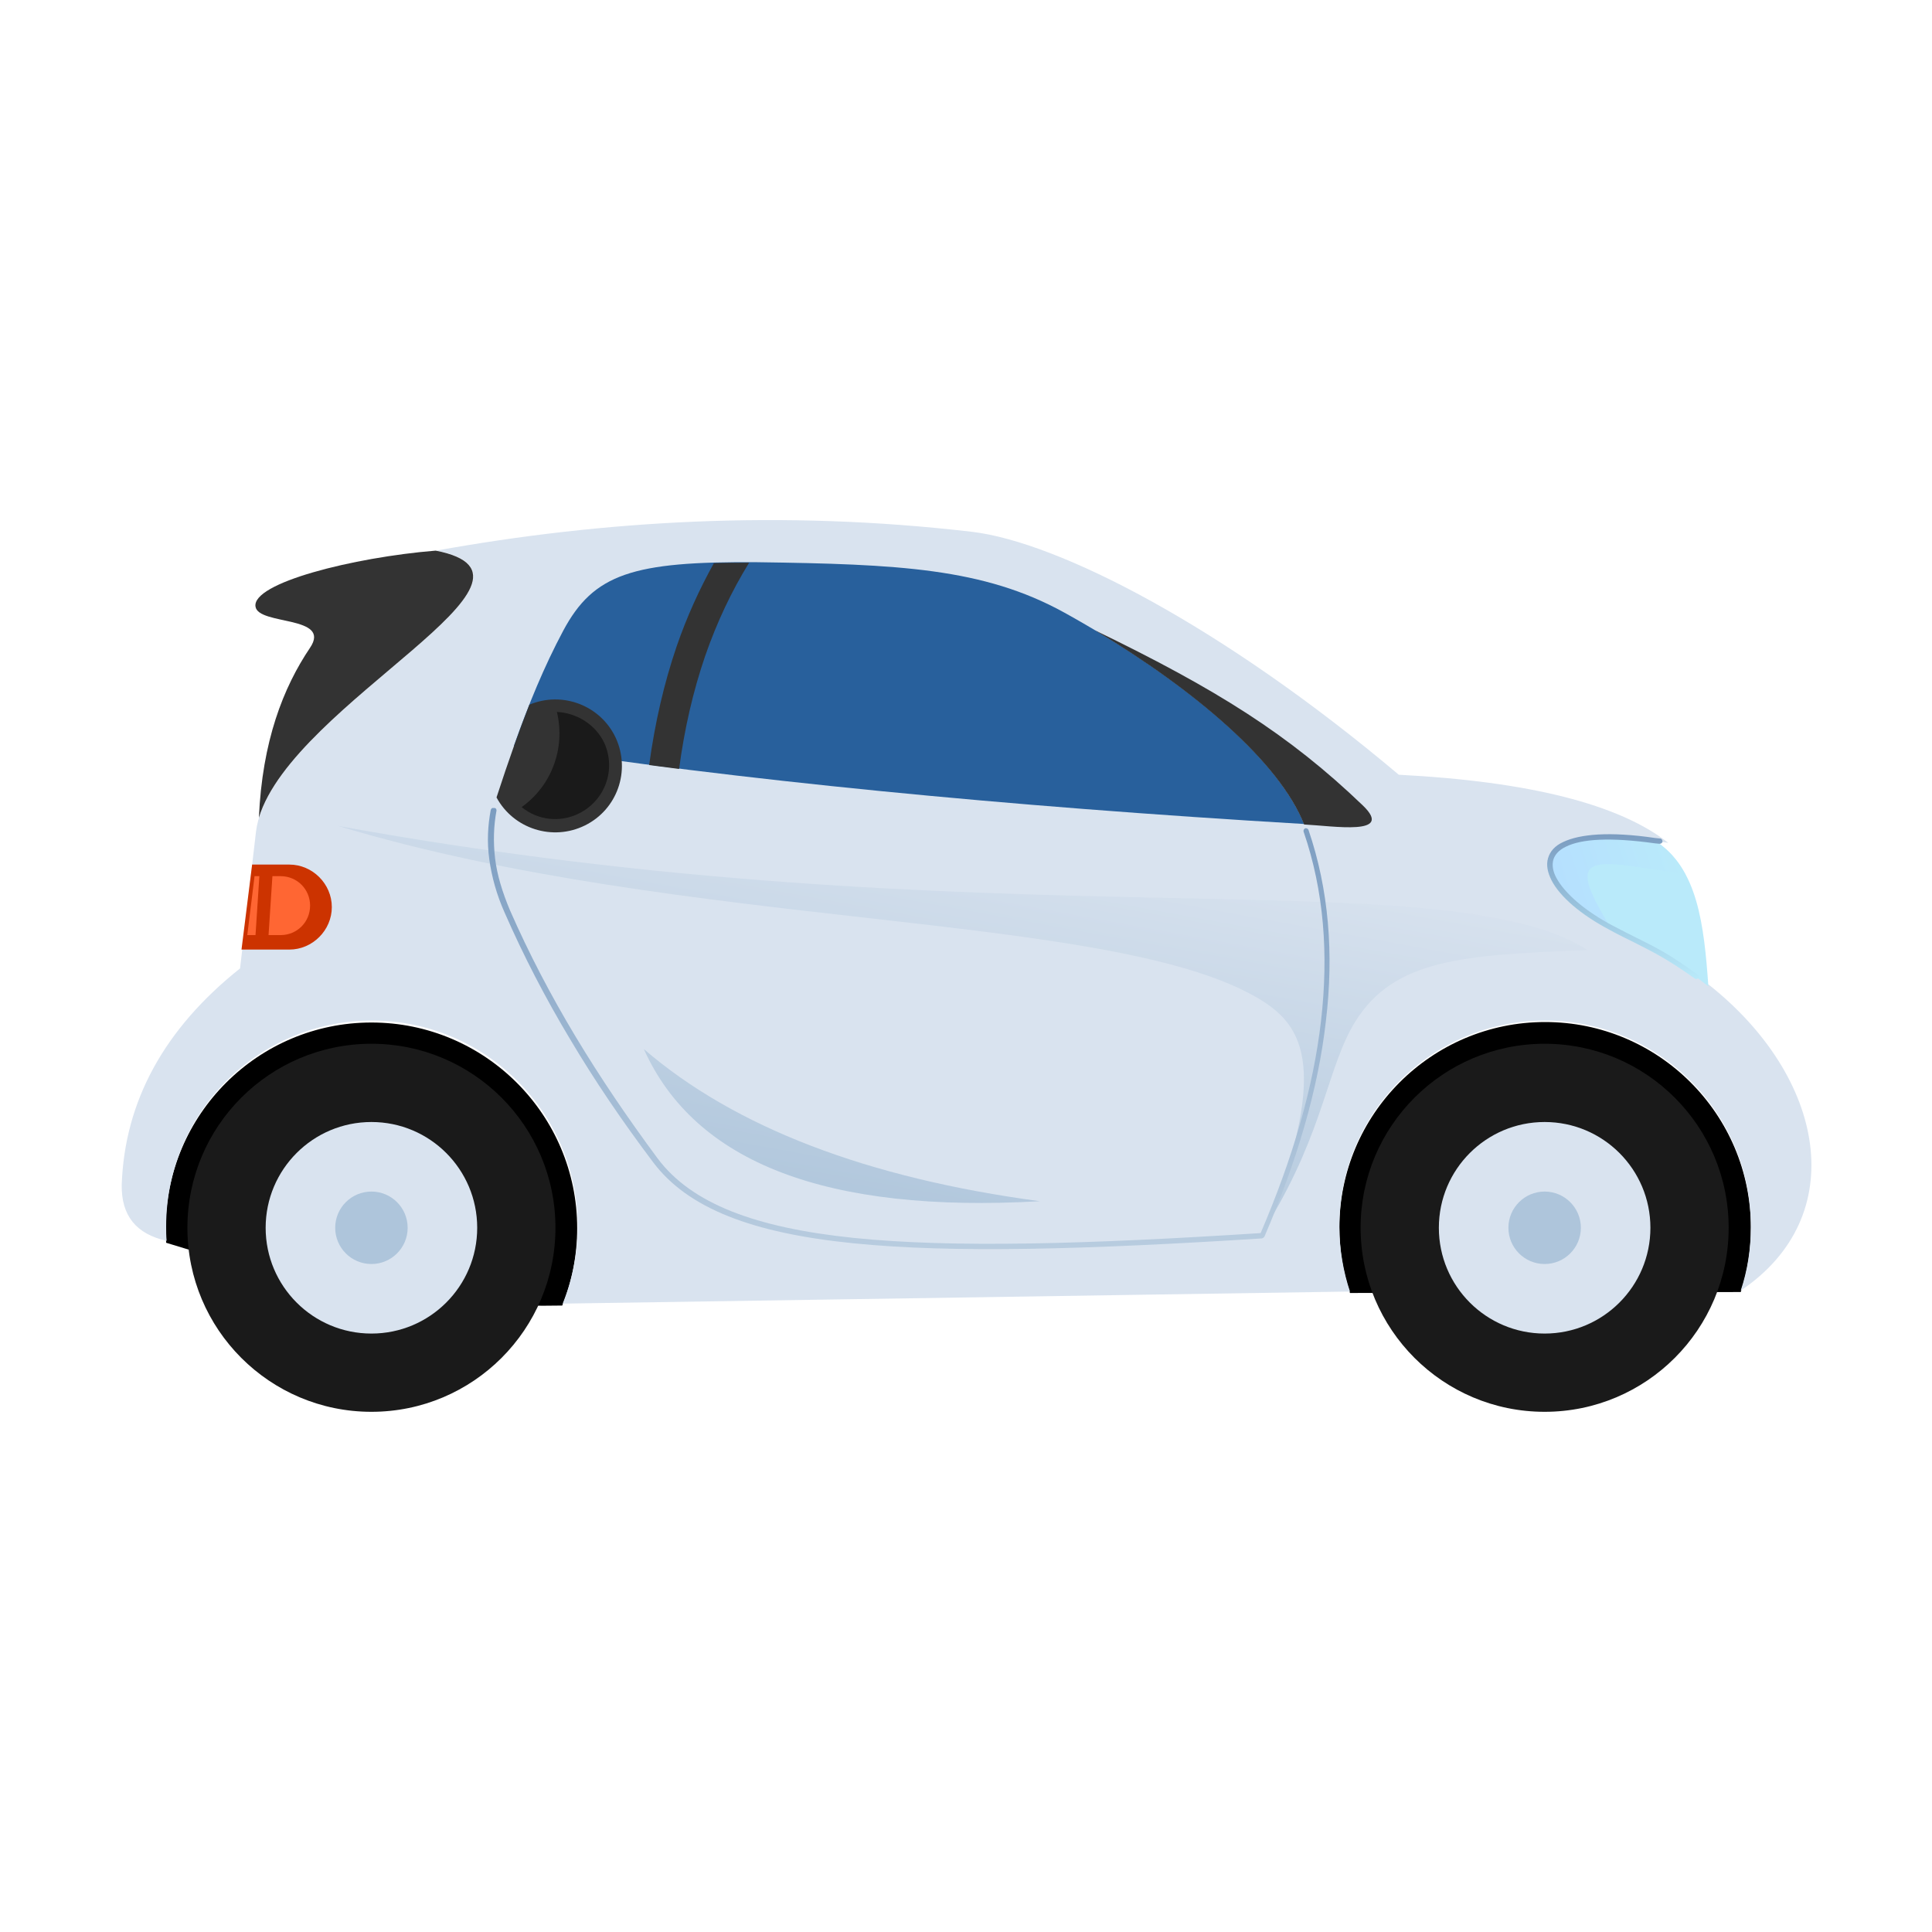 <svg id="eVgkJ0mxXua1" xmlns="http://www.w3.org/2000/svg" xmlns:xlink="http://www.w3.org/1999/xlink" viewBox="0 0 400 400" shape-rendering="geometricPrecision" text-rendering="geometricPrecision"><defs><linearGradient id="eVgkJ0mxXua16-fill" x1="186.164" y1="256.723" x2="202.831" y2="165.369" spreadMethod="pad" gradientUnits="userSpaceOnUse"><stop id="eVgkJ0mxXua16-fill-0" offset="0%" stop-color="rgb(174,197,219)"/><stop id="eVgkJ0mxXua16-fill-1" offset="100%" stop-color="rgb(217,227,239)"/></linearGradient><linearGradient id="eVgkJ0mxXua17-fill" x1="188.27" y1="167.14" x2="188.27" y2="258.468" spreadMethod="pad" gradientUnits="userSpaceOnUse"><stop id="eVgkJ0mxXua17-fill-0" offset="0%" stop-color="rgb(123,156,192)"/><stop id="eVgkJ0mxXua17-fill-1" offset="100%" stop-color="rgb(184,204,223)"/></linearGradient><linearGradient id="eVgkJ0mxXua20-fill" x1="321.604" y1="185.55" x2="347.56" y2="177.18" spreadMethod="pad" gradientUnits="userSpaceOnUse"><stop id="eVgkJ0mxXua20-fill-0" offset="0%" stop-color="rgb(181,223,255)"/><stop id="eVgkJ0mxXua20-fill-1" offset="100%" stop-color="rgb(185,234,250)"/></linearGradient><linearGradient id="eVgkJ0mxXua21-fill" x1="336.011" y1="172.742" x2="336.011" y2="202.797" spreadMethod="pad" gradientUnits="userSpaceOnUse"><stop id="eVgkJ0mxXua21-fill-0" offset="0%" stop-color="rgb(123,156,192)"/><stop id="eVgkJ0mxXua21-fill-1" offset="100%" stop-color="rgb(185,234,250)"/></linearGradient></defs><g id="eVgkJ0mxXua2"><path id="eVgkJ0mxXua3" d="M360.4,267.5C361.8,263.3,362.5,258.9,362.5,254.2C362.5,230.7,343.4,211.6,319.9,211.6C296.4,211.6,277.3,230.7,277.3,254.2C277.3,258.9,278.1,263.5,279.5,267.7L360.4,267.5L360.4,267.5ZM116.4,270.3C118.4,265.4,119.5,259.9,119.5,254.3C119.5,230.8,100.4,211.7,76.9,211.7C53.4,211.7,34.3,230.8,34.3,254.3C34.3,254.6,34.4,257.3,34.4,257.3C55.7,263.8,77.4,270.9,116.4,270.3L116.4,270.3Z" clip-rule="evenodd" fill="rgb(0,0,0)" fill-rule="evenodd" stroke="none" stroke-width="1"/><path id="eVgkJ0mxXua4" d="M53,172.2C56,147.6,119.6,119.7,90.3,114C124.7,107.8,161.8,105.5,201.2,110.1C219.1,112.2,253.2,129.7,289.6,160.4C316.6,161.8,335.2,166.5,345.4,174.5C344.5,174.4,343.6,174.2,342.8,174.1L342.8,174.1C313.5,169.4,317.2,182.9,333.9,192.3C334.9,192.9,336,193.4,337.1,194C339.9,195.3,342.1,196.5,344.1,197.6L344.4,197.7L344.9,198L345.1,198.1L345.3,198.2L345.5,198.3L345.6,198.3L345.8,198.4L346,198.5L346.2,198.6L346.4,198.7C348.8,200.2,351,201.8,353.7,203.9L353.7,203.8C378,223,383.3,251.8,360.4,267.2C361.8,263,362.5,258.6,362.5,253.9C362.5,230.4,343.4,211.3,319.9,211.3C296.4,211.3,277.3,230.4,277.3,253.9C277.3,258.6,278.1,263.2,279.5,267.4L116.5,269.9C118.5,265,119.6,259.5,119.6,253.9C119.6,230.4,100.5,211.3,77,211.3C53.5,211.3,34.4,230.4,34.4,253.9C34.4,254.9,34.4,255.9,34.5,256.9L34.5,256.9C28.2,255.5,25.1,251.7,25.2,245.3C25.8,228,34,213,49.7,200.5L53,172.2L53,172.2Z" clip-rule="evenodd" fill="rgb(217,227,239)" fill-rule="evenodd" stroke="none" stroke-width="1"/><path id="eVgkJ0mxXua5" d="M53.6,169.3C54.3,153.5,58.6,142.4,64.2,134.1C68.7,127.4,53.5,129.5,52.9,125.6C52.1,120.7,73.1,115.4,90.2,114C118.5,119.5,60.8,145.4,53.6,169.3L53.6,169.3L53.6,169.3Z" clip-rule="evenodd" fill="rgb(51,51,51)" fill-rule="evenodd" stroke="none" stroke-width="1"/><path id="eVgkJ0mxXua6" d="M220.3,126.8C243.8,139.8,264.3,156.4,270,170.6C207.5,166.9,152.9,161.5,106.4,154.4C109.4,145.9,112.7,137.9,116.6,130.6C122.9,118.8,131,116.2,156.8,116.4C185.9,116.8,203.6,117.6,220.3,126.8L220.3,126.8Z" clip-rule="evenodd" fill="rgb(40,96,156)" fill-rule="evenodd" stroke="none" stroke-width="1"/><g id="eVgkJ0mxXua7"><path id="eVgkJ0mxXua8" d="M155.1,116.5C151.4,122.5,148.4,128.9,146,135.8C143.5,143.1,141.7,150.9,140.6,159.2L134.4,158.4C135.6,149.6,137.5,141.4,140.1,133.8C142.2,127.7,144.8,122,147.8,116.6C150,116.5,152.5,116.5,155.1,116.5L155.1,116.5Z" clip-rule="evenodd" fill="rgb(51,51,51)" fill-rule="evenodd" stroke="none" stroke-width="1"/><g id="eVgkJ0mxXua9"><path id="eVgkJ0mxXua10" d="M109.6,145.9C116.5,143,124.4,146.1,127.5,152.8C130.6,159.6,127.8,167.6,121.1,170.9C114.4,174.2,106.3,171.6,102.8,165.1C105.3,157.4,107.6,151,109.6,145.9L109.6,145.9Z" clip-rule="evenodd" fill="rgb(51,51,51)" fill-rule="evenodd" stroke="none" stroke-width="1"/><path id="eVgkJ0mxXua11" d="M115.3,147.4C117.1,154.9,114.2,162.7,108,167.1C111.3,169.8,115.9,170.4,119.9,168.4C125.3,165.7,127.6,159.3,125.1,153.8C123.3,150,119.4,147.6,115.3,147.4L115.3,147.4Z" clip-rule="evenodd" fill="rgb(26,26,26)" fill-rule="evenodd" stroke="none" stroke-width="1"/></g><path id="eVgkJ0mxXua12" d="M270,170.7C264.9,157.8,247.4,142.9,226.7,130.5C251.9,142.7,266.9,152.1,282.2,166.8C288.7,173.1,276.1,171,270,170.7L270,170.7Z" clip-rule="evenodd" fill="rgb(51,51,51)" fill-rule="evenodd" stroke="none" stroke-width="1"/></g><g id="eVgkJ0mxXua13"><path id="eVgkJ0mxXua14" d="M52.2,179L59.9,179C64.7,179,68.7,183,68.7,187.8L68.7,187.8C68.7,192.6,64.7,196.6,59.9,196.6L50,196.6L52.2,179L52.2,179Z" clip-rule="evenodd" fill="rgb(204,51,0)" fill-rule="evenodd" stroke="none" stroke-width="1"/><path id="eVgkJ0mxXua15" d="M52.7,181.4L53.7,181.4L52.9,193.6L51.2,193.6L52.7,181.4L52.7,181.4ZM56.4,181.4L58.1,181.4C61.5,181.4,64.2,184.1,64.2,187.5L64.2,187.5C64.2,190.9,61.5,193.6,58.1,193.6L55.6,193.6L56.4,181.4Z" clip-rule="evenodd" fill="rgb(255,102,51)" fill-rule="evenodd" stroke="none" stroke-width="1"/></g><path id="eVgkJ0mxXua16" d="M260,206.4C228.9,188.6,141.7,192.6,70,171C204.8,195.5,298.8,177.5,328.7,196.7C303.1,197.7,288.7,198.5,280.6,211.5C274.8,220.9,274.2,233.9,262.8,252.8C275.4,219.8,269.4,211.8,260,206.4L260,206.4ZM215.3,248.7C179.5,243.9,152.1,233.4,133.3,217.2C143.9,240.8,171.2,251.2,215.3,248.7Z" clip-rule="evenodd" fill="url(#eVgkJ0mxXua16-fill)" fill-rule="evenodd" stroke="none" stroke-width="1"/><path id="eVgkJ0mxXua17" d="M102.8,167.8C102.2,171,102.1,174.3,102.5,177.7C102.9,181.1,104,184.7,105.6,188.5C109.5,197.4,114,206,119.1,214.5C124.2,223,129.9,231.4,136.2,239.9C143.2,249.2,156.4,254.2,176.8,256.3C197.3,258.4,225,257.6,261,255.3C267.6,239.9,271.9,225.3,273.5,211.4C275.1,197.5,274.1,184.4,269.9,172.2C269.8,171.9,270,171.6,270.2,171.5C270.5,171.4,270.8,171.6,270.9,171.8C275.1,184.1,276.2,197.4,274.5,211.5C272.9,225.6,268.5,240.4,261.8,256C261.7,256.2,261.5,256.3,261.3,256.4C225.1,258.7,197.2,259.5,176.6,257.4C155.8,255.3,142.4,250.2,135.2,240.6C128.8,232.1,123.1,223.7,118,215.1C112.9,206.6,108.4,197.9,104.5,189C102.8,185.2,101.8,181.5,101.3,177.9C100.8,174.3,101,170.9,101.6,167.7C101.7,167.4,101.9,167.2,102.2,167.3C102.6,167.2,102.8,167.5,102.8,167.8L102.8,167.8Z" fill="url(#eVgkJ0mxXua17-fill)" stroke="none" stroke-width="1"/><g id="eVgkJ0mxXua18"><path id="eVgkJ0mxXua19" d="M342.7,174.1C311.6,169.1,317.6,184.6,337,193.9C344.8,197.6,348,199.8,353.7,204.2C352.8,191.5,351.5,179.7,342.7,174.1Z" clip-rule="evenodd" fill="rgb(185,234,250)" fill-rule="evenodd" stroke="none" stroke-width="1"/><path id="eVgkJ0mxXua20" d="M333.5,192.1C323.2,175.5,329.9,178.2,348.9,181C347.4,178.2,345.4,175.9,342.7,174.1C313.6,169.4,317.1,182.7,333.5,192.1L333.5,192.1Z" clip-rule="evenodd" fill="url(#eVgkJ0mxXua20-fill)" fill-rule="evenodd" stroke="none" stroke-width="1"/><path id="eVgkJ0mxXua21" d="M338.3,195.1C336.9,194.4,335.4,193.7,333.4,192.6C327.3,189.4,322.9,185.6,321.2,182.2C320.4,180.6,320.1,179.1,320.5,177.7C320.9,176.3,321.9,175.1,323.7,174.3C327.1,172.7,333.2,172.1,342.7,173.5L343.7,173.6C344,173.6,344.2,173.9,344.2,174.2C344.2,174.5,343.9,174.7,343.6,174.7L342.6,174.6C333.3,173.3,327.4,173.7,324.2,175.3C322.7,176,321.9,177,321.6,178C321.3,179.1,321.5,180.4,322.2,181.7C323.9,184.9,328.1,188.6,334,191.7C335.9,192.7,337.5,193.5,338.9,194.2C343.1,196.3,345.4,197.4,351.5,201.8C351.7,202,351.8,202.3,351.6,202.5C351.4,202.7,351.1,202.8,350.9,202.6C344.8,198.3,342.4,197.2,338.3,195.1Z" fill="url(#eVgkJ0mxXua21-fill)" stroke="none" stroke-width="1"/></g></g><g id="eVgkJ0mxXua22"><circle id="eVgkJ0mxXua23" r="38.1" transform="matrix(1 0 0 1 319.8 254.2)" clip-rule="evenodd" fill="rgb(26,26,26)" fill-rule="evenodd" stroke="none" stroke-width="1"/><circle id="eVgkJ0mxXua24" r="21.9" transform="matrix(1 0 0 1 319.8 254.2)" clip-rule="evenodd" fill="rgb(217,227,239)" fill-rule="evenodd" stroke="none" stroke-width="1"/><circle id="eVgkJ0mxXua25" r="7.5" transform="matrix(1 0 0 1 319.8 254.2)" clip-rule="evenodd" fill="rgb(174,197,219)" fill-rule="evenodd" stroke="none" stroke-width="1"/></g><g id="eVgkJ0mxXua26"><circle id="eVgkJ0mxXua27" r="38.1" transform="matrix(1 0 0 1 76.9 254.2)" clip-rule="evenodd" fill="rgb(26,26,26)" fill-rule="evenodd" stroke="none" stroke-width="1"/><circle id="eVgkJ0mxXua28" r="21.9" transform="matrix(1 0 0 1 76.9 254.2)" clip-rule="evenodd" fill="rgb(217,227,239)" fill-rule="evenodd" stroke="none" stroke-width="1"/><circle id="eVgkJ0mxXua29" r="7.5" transform="matrix(1 0 0 1 76.9 254.2)" clip-rule="evenodd" fill="rgb(174,197,219)" fill-rule="evenodd" stroke="none" stroke-width="1"/></g></svg>